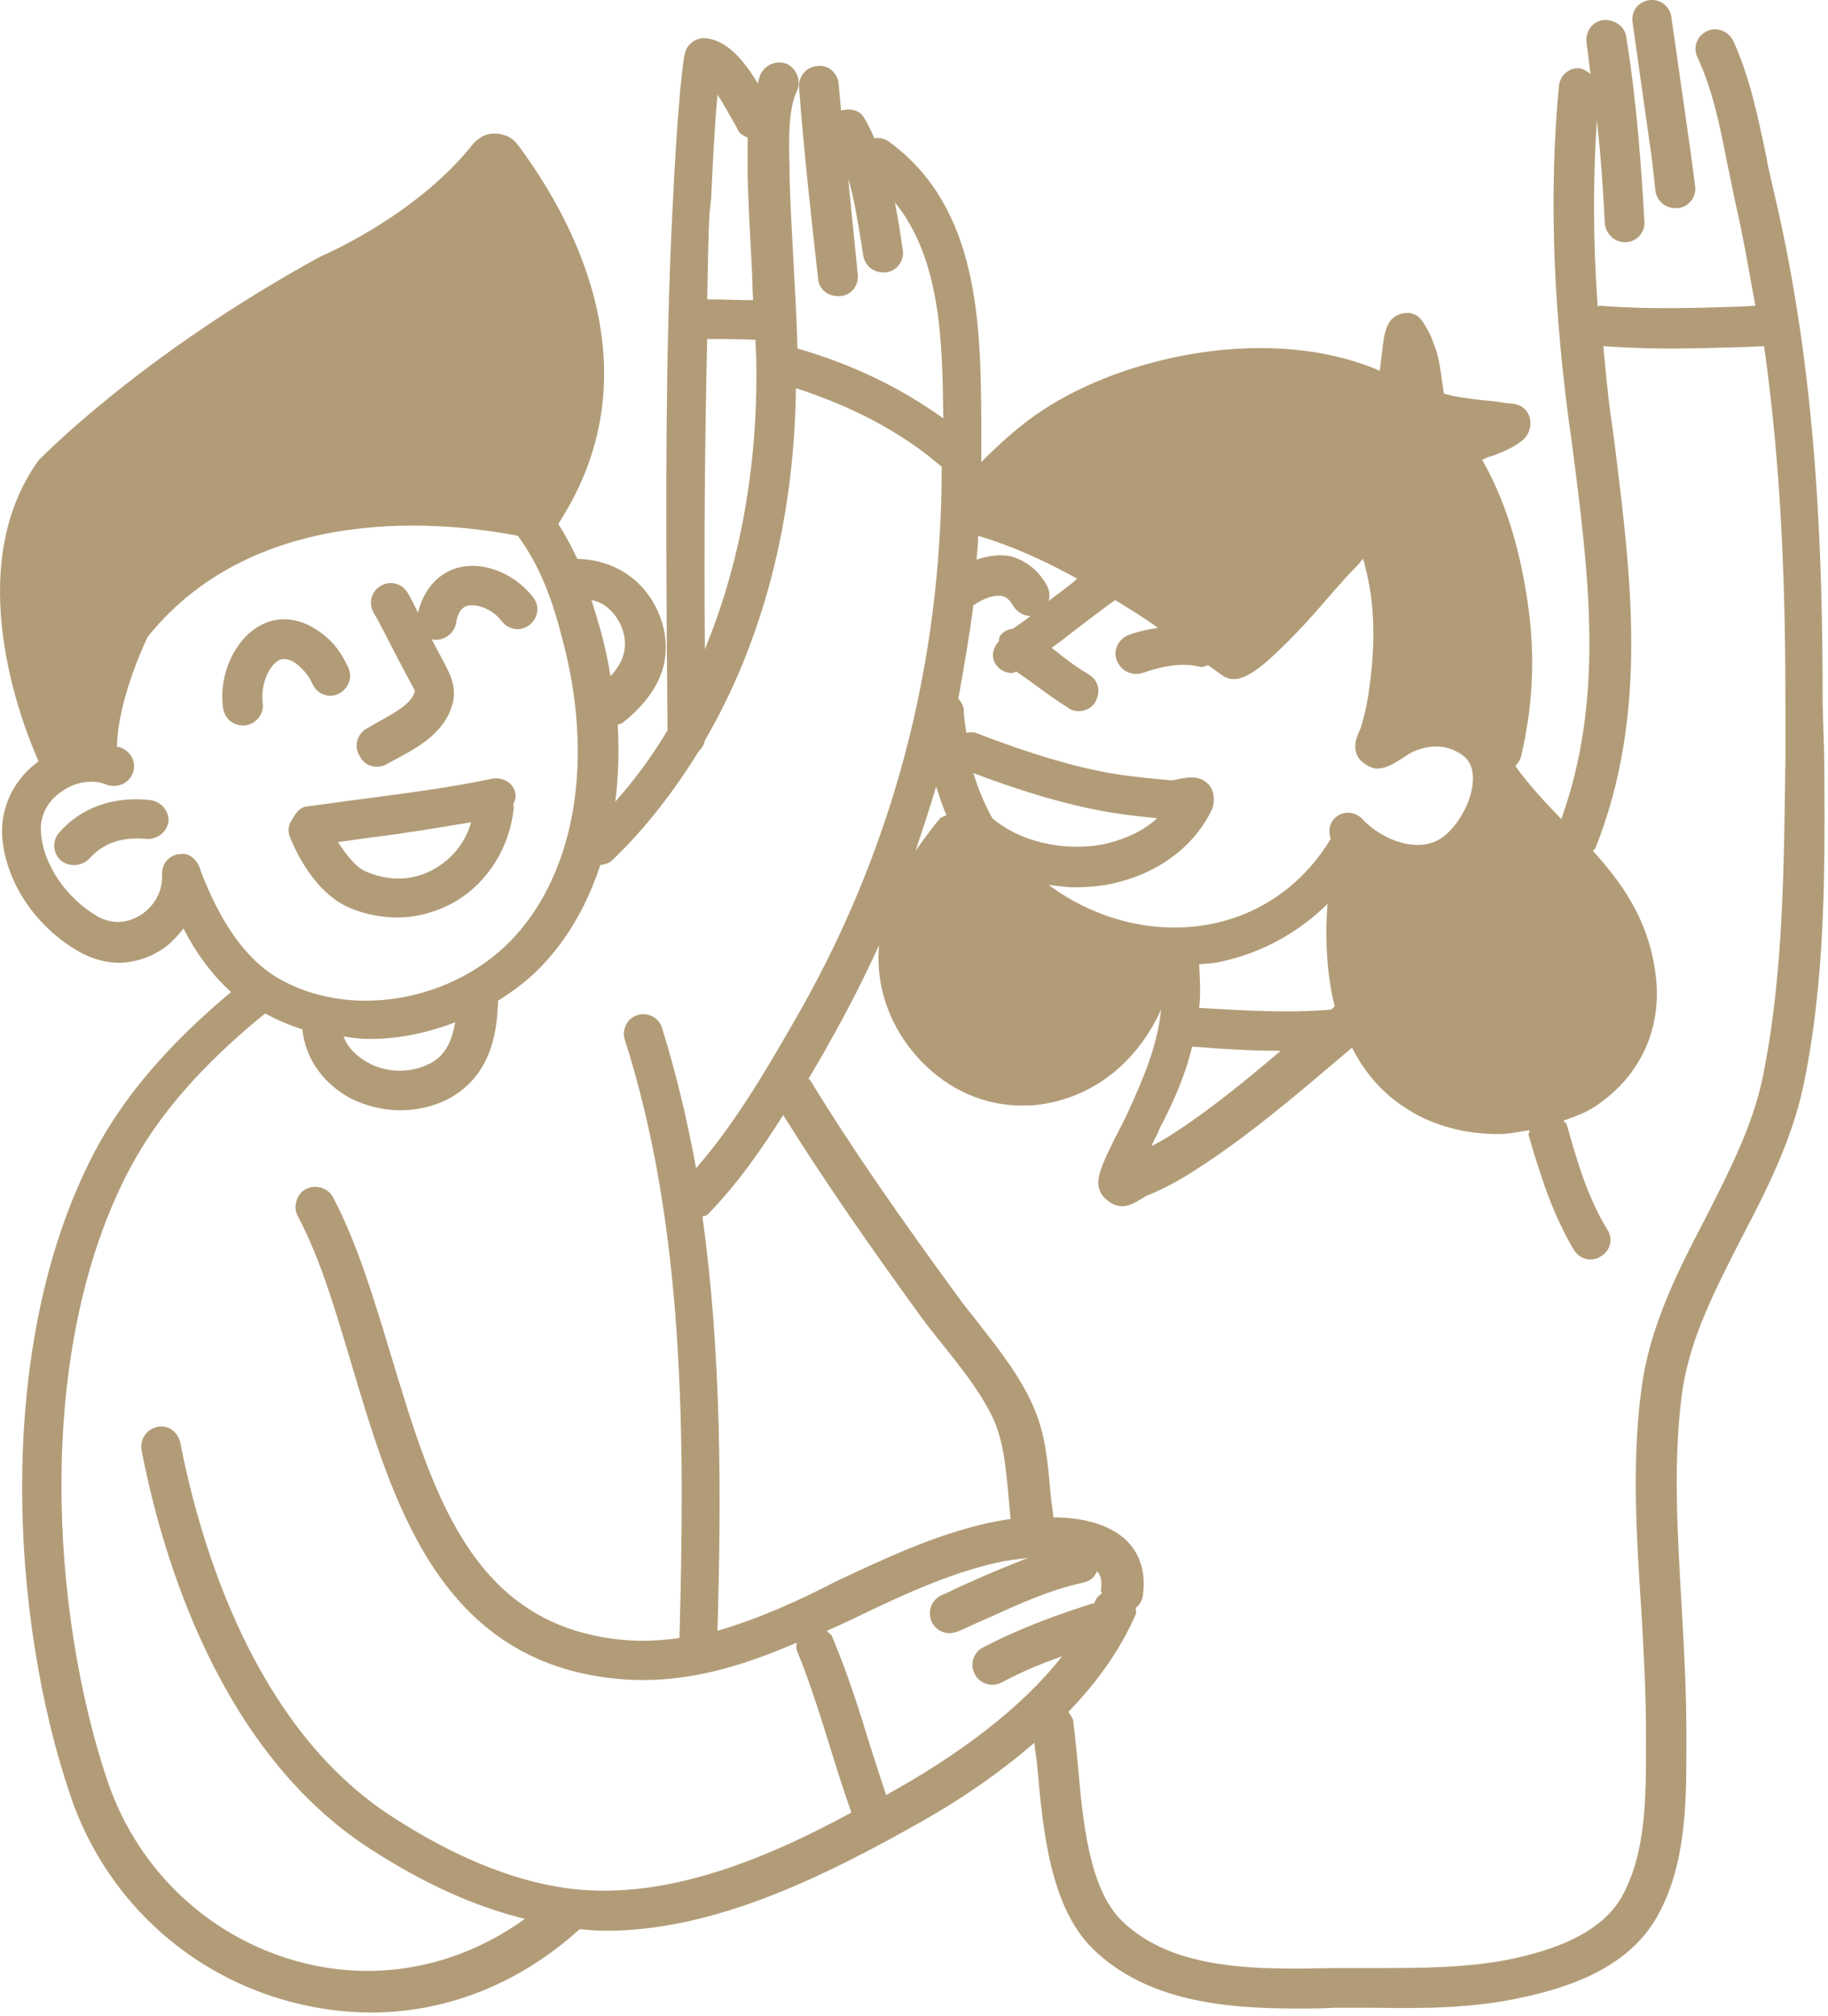 <svg width="39" height="43" viewBox="0 0 39 43" fill="none" xmlns="http://www.w3.org/2000/svg">
<path fill-rule="evenodd" clip-rule="evenodd" d="M5.605 14.998C5.554 14.591 5.74 14.202 5.943 14.084C6.078 14.016 6.247 14.067 6.433 14.253C6.517 14.338 6.602 14.439 6.669 14.591C6.771 14.812 7.024 14.896 7.227 14.795C7.43 14.693 7.532 14.439 7.43 14.236C7.312 13.982 7.177 13.779 7.008 13.627C6.551 13.204 6.01 13.085 5.554 13.339C5.013 13.627 4.658 14.388 4.759 15.099C4.793 15.319 4.962 15.471 5.182 15.471C5.199 15.471 5.216 15.471 5.233 15.471C5.469 15.438 5.638 15.218 5.605 14.998Z" fill="#B29C77"/>
<path fill-rule="evenodd" clip-rule="evenodd" d="M8.039 16.351C8.107 16.351 8.192 16.334 8.242 16.3L8.462 16.182C8.902 15.945 9.51 15.623 9.662 14.98C9.747 14.625 9.578 14.337 9.476 14.134L9.206 13.627C9.223 13.627 9.223 13.643 9.24 13.643C9.256 13.643 9.29 13.643 9.307 13.643C9.51 13.643 9.696 13.491 9.73 13.288C9.764 13.068 9.848 12.95 9.983 12.916C10.169 12.882 10.49 12.967 10.71 13.254C10.862 13.44 11.116 13.474 11.302 13.322C11.488 13.17 11.521 12.916 11.369 12.73C10.964 12.222 10.321 11.968 9.78 12.104C9.341 12.222 9.037 12.577 8.918 13.068C8.851 12.933 8.783 12.78 8.699 12.645C8.58 12.442 8.327 12.374 8.124 12.493C7.921 12.611 7.854 12.865 7.972 13.068C8.141 13.356 8.276 13.643 8.428 13.931L8.749 14.54C8.783 14.608 8.851 14.71 8.851 14.743C8.783 15.014 8.394 15.217 8.056 15.403L7.82 15.539C7.617 15.657 7.549 15.911 7.668 16.114C7.752 16.283 7.887 16.351 8.039 16.351Z" fill="#B29C77"/>
<path fill-rule="evenodd" clip-rule="evenodd" d="M10.507 16.605C9.628 16.791 8.715 16.91 7.82 17.028C7.397 17.079 6.974 17.146 6.552 17.197C6.4 17.214 6.315 17.333 6.248 17.451C6.163 17.57 6.129 17.705 6.18 17.84C6.4 18.382 6.822 19.093 7.465 19.363C7.786 19.499 8.141 19.566 8.479 19.566C8.901 19.566 9.324 19.448 9.713 19.228C10.423 18.805 10.879 18.06 10.963 17.214C10.963 17.197 10.947 17.18 10.947 17.163C10.98 17.079 11.014 17.011 10.997 16.926C10.963 16.706 10.744 16.571 10.507 16.605ZM9.29 18.517C8.834 18.788 8.31 18.805 7.803 18.585C7.6 18.5 7.397 18.246 7.211 17.959C7.448 17.925 7.684 17.891 7.938 17.857C8.631 17.773 9.341 17.654 10.051 17.536C9.932 17.959 9.662 18.297 9.29 18.517Z" fill="#B29C77"/>
<path fill-rule="evenodd" clip-rule="evenodd" d="M3.205 17.062C2.428 16.977 1.735 17.214 1.262 17.756C1.109 17.925 1.126 18.195 1.295 18.348C1.38 18.416 1.481 18.449 1.583 18.449C1.701 18.449 1.819 18.399 1.904 18.314C2.276 17.891 2.766 17.857 3.121 17.891C3.341 17.908 3.56 17.756 3.594 17.519C3.611 17.299 3.442 17.096 3.205 17.062Z" fill="#B29C77"/>
<path fill-rule="evenodd" clip-rule="evenodd" d="M38.886 15.031C38.886 11.816 38.768 7.992 37.855 4.133C37.788 3.846 37.72 3.558 37.669 3.27C37.501 2.475 37.331 1.646 36.977 0.867C36.875 0.664 36.622 0.563 36.419 0.664C36.199 0.766 36.114 1.02 36.216 1.223C36.537 1.917 36.689 2.661 36.841 3.44C36.909 3.744 36.96 4.032 37.027 4.336C37.196 5.064 37.315 5.792 37.45 6.519L37.196 6.536C36.148 6.57 35.168 6.604 34.137 6.519C34.12 6.519 34.103 6.536 34.086 6.536C33.985 5.132 33.985 3.812 34.069 2.56C34.154 3.321 34.205 4.083 34.238 4.759C34.255 4.979 34.441 5.166 34.661 5.166C34.678 5.166 34.678 5.166 34.695 5.166C34.931 5.149 35.1 4.946 35.083 4.726C35.016 3.524 34.914 2.137 34.695 0.783C34.661 0.546 34.424 0.41 34.205 0.427C33.968 0.461 33.816 0.681 33.849 0.918C33.883 1.138 33.9 1.358 33.934 1.578C33.866 1.527 33.799 1.477 33.714 1.46C33.478 1.426 33.275 1.612 33.258 1.849C33.055 3.998 33.123 6.316 33.461 8.905L33.545 9.515C33.9 12.273 34.238 14.896 33.309 17.468C32.971 17.113 32.616 16.74 32.328 16.334C32.379 16.284 32.43 16.216 32.447 16.148C32.7 15.099 32.751 14.05 32.616 13.018C32.447 11.731 32.109 10.648 31.618 9.802H31.635C31.703 9.768 31.77 9.735 31.855 9.718C32.075 9.633 32.328 9.532 32.514 9.362C32.633 9.244 32.683 9.058 32.633 8.888C32.565 8.702 32.413 8.601 32.159 8.601C32.058 8.584 31.956 8.567 31.804 8.55L31.602 8.533C31.365 8.499 31.111 8.482 30.824 8.398H30.807C30.79 8.296 30.773 8.178 30.756 8.059C30.723 7.822 30.689 7.569 30.587 7.332C30.553 7.213 30.503 7.112 30.435 6.993C30.351 6.858 30.283 6.706 30.063 6.672C29.928 6.672 29.793 6.706 29.692 6.807C29.556 6.959 29.522 7.179 29.489 7.484C29.472 7.619 29.455 7.755 29.438 7.89V7.907C27.122 6.909 23.995 7.585 22.237 8.753C21.747 9.075 21.325 9.464 20.936 9.853C20.936 9.802 20.936 9.768 20.936 9.718C20.936 9.667 20.936 9.616 20.936 9.565V8.973C20.919 6.942 20.902 4.421 18.958 3.016C18.857 2.949 18.755 2.932 18.654 2.949C18.586 2.796 18.519 2.644 18.434 2.509C18.333 2.34 18.13 2.306 17.944 2.357C17.927 2.17 17.91 1.984 17.893 1.798C17.877 1.561 17.674 1.375 17.437 1.409C17.2 1.426 17.031 1.629 17.048 1.866C17.15 3.22 17.302 4.59 17.454 5.944C17.471 6.164 17.657 6.316 17.877 6.316C17.893 6.316 17.91 6.316 17.927 6.316C18.164 6.299 18.333 6.079 18.299 5.842C18.231 5.166 18.164 4.489 18.096 3.812C18.231 4.252 18.299 4.726 18.384 5.233L18.417 5.453C18.451 5.656 18.62 5.809 18.84 5.809C18.857 5.809 18.874 5.809 18.907 5.809C19.144 5.775 19.296 5.555 19.262 5.335L19.229 5.132C19.195 4.861 19.144 4.59 19.093 4.319C20.074 5.521 20.108 7.298 20.125 8.922C19.229 8.279 18.198 7.772 17.014 7.433C16.997 6.824 16.964 6.215 16.93 5.606C16.896 4.996 16.862 4.37 16.845 3.761V3.558C16.828 3.05 16.812 2.34 16.997 1.95C17.099 1.747 17.014 1.493 16.812 1.375C16.609 1.273 16.355 1.358 16.237 1.561C16.203 1.629 16.186 1.697 16.169 1.781C15.865 1.274 15.51 0.867 15.071 0.817C14.969 0.8 14.851 0.834 14.766 0.901C14.597 1.037 14.597 1.121 14.513 1.917C14.445 2.695 14.395 3.456 14.361 4.235L14.344 4.539C14.192 7.619 14.209 10.733 14.226 13.745L14.242 15.573C13.921 16.114 13.549 16.622 13.127 17.096C13.194 16.571 13.211 16.013 13.178 15.454C13.228 15.437 13.262 15.437 13.296 15.404C13.786 15.014 14.09 14.574 14.175 14.117C14.276 13.576 14.107 13.001 13.735 12.561C13.363 12.138 12.873 11.934 12.316 11.918C12.197 11.664 12.062 11.41 11.91 11.173C14.107 7.805 12.062 4.438 11.031 3.067C10.912 2.915 10.727 2.847 10.541 2.847C10.355 2.847 10.186 2.949 10.067 3.101C8.85 4.624 6.839 5.47 6.839 5.47C2.968 7.585 0.822 9.819 0.822 9.819C-0.835 12.121 0.467 15.437 0.822 16.233C0.822 16.233 0.805 16.233 0.805 16.25C0.298 16.622 0.027 17.197 0.044 17.79C0.095 18.771 0.737 19.753 1.684 20.294C1.954 20.446 2.241 20.531 2.529 20.531C2.833 20.531 3.137 20.446 3.408 20.277C3.611 20.159 3.763 19.989 3.915 19.803C4.202 20.362 4.54 20.802 4.929 21.157C3.611 22.257 2.647 23.374 2.022 24.558C-0.142 28.671 0.23 34.543 1.498 38.282C2.241 40.499 4.05 42.158 6.298 42.716C6.839 42.851 7.38 42.919 7.921 42.919C9.543 42.919 11.098 42.293 12.366 41.142C12.552 41.159 12.738 41.176 12.924 41.176C15.223 41.176 17.521 40.059 19.702 38.824C20.446 38.401 21.291 37.842 22.068 37.166C22.085 37.352 22.119 37.521 22.136 37.741C22.254 39.044 22.406 40.668 23.319 41.565C24.468 42.682 26.142 42.834 27.663 42.834C27.934 42.834 28.221 42.834 28.474 42.818C28.762 42.818 29.032 42.818 29.32 42.818C30.351 42.834 31.416 42.834 32.48 42.597C33.41 42.395 34.695 42.005 35.337 40.905C35.979 39.788 35.979 38.435 35.979 37.233V36.962C35.979 36.083 35.929 35.169 35.878 34.272C35.793 32.766 35.692 31.226 35.878 29.77C36.03 28.569 36.588 27.52 37.163 26.386C37.686 25.388 38.21 24.355 38.464 23.205C38.954 20.903 38.937 18.5 38.92 16.182L38.886 15.031ZM25.584 21.495C25.618 21.208 25.601 20.903 25.584 20.565C25.736 20.548 25.871 20.548 26.024 20.514C26.919 20.328 27.697 19.888 28.322 19.279C28.272 19.905 28.288 20.7 28.474 21.462L28.407 21.529C27.477 21.614 26.514 21.546 25.584 21.495ZM22.373 12.815C22.406 12.713 22.39 12.595 22.339 12.493C22.119 12.087 21.798 11.934 21.578 11.867C21.341 11.816 21.088 11.85 20.834 11.934C20.851 11.765 20.868 11.596 20.868 11.427C21.612 11.647 22.305 11.968 22.981 12.341C22.795 12.51 22.575 12.662 22.373 12.815ZM20.767 12.899H20.784C21.003 12.747 21.24 12.679 21.392 12.713C21.443 12.73 21.527 12.764 21.612 12.916C21.697 13.051 21.832 13.136 21.984 13.136C21.866 13.238 21.73 13.322 21.612 13.407C21.494 13.424 21.392 13.474 21.325 13.576C21.308 13.61 21.325 13.644 21.308 13.678C21.172 13.83 21.139 14.033 21.257 14.185C21.341 14.304 21.477 14.354 21.595 14.354C21.629 14.354 21.646 14.338 21.68 14.32C21.798 14.405 21.899 14.473 22.018 14.557C22.271 14.744 22.525 14.93 22.795 15.099C22.863 15.15 22.947 15.167 23.015 15.167C23.15 15.167 23.302 15.099 23.37 14.964C23.488 14.761 23.438 14.507 23.235 14.388C22.981 14.236 22.744 14.067 22.525 13.88C22.491 13.864 22.474 13.847 22.44 13.813C22.558 13.728 22.677 13.644 22.778 13.559C23.116 13.305 23.454 13.034 23.792 12.797C24.097 12.984 24.401 13.17 24.705 13.39C24.502 13.424 24.299 13.457 24.08 13.542C23.86 13.627 23.742 13.864 23.826 14.084C23.894 14.253 24.046 14.371 24.232 14.371C24.283 14.371 24.333 14.371 24.367 14.354C24.857 14.185 25.246 14.134 25.601 14.219C25.669 14.236 25.719 14.202 25.77 14.185C25.872 14.253 25.956 14.32 26.057 14.388C26.345 14.608 26.683 14.456 27.308 13.847C27.663 13.508 27.984 13.153 28.305 12.781C28.525 12.527 28.745 12.273 28.982 12.036C28.998 12.019 29.032 11.968 29.083 11.918C29.1 11.968 29.117 12.036 29.134 12.121C29.32 12.831 29.353 13.661 29.218 14.642C29.184 14.913 29.134 15.184 29.032 15.522C28.965 15.674 28.846 15.894 28.965 16.131C29.032 16.25 29.184 16.351 29.32 16.385C29.539 16.419 29.742 16.284 29.979 16.131C30.029 16.097 30.08 16.064 30.114 16.047C30.435 15.894 30.773 15.877 31.044 16.013C31.263 16.114 31.382 16.25 31.416 16.47C31.483 16.927 31.179 17.519 30.841 17.806C30.317 18.263 29.472 17.908 29.066 17.468C28.914 17.299 28.643 17.282 28.474 17.451C28.356 17.57 28.339 17.739 28.39 17.891C27.815 18.839 26.936 19.482 25.855 19.702C24.671 19.939 23.404 19.634 22.373 18.873C22.558 18.89 22.727 18.923 22.913 18.923C23.167 18.923 23.421 18.906 23.674 18.856C24.671 18.653 25.466 18.077 25.855 17.265C25.922 17.13 25.905 16.893 25.821 16.774C25.635 16.52 25.348 16.571 25.111 16.622C25.043 16.639 24.992 16.639 24.942 16.639C24.587 16.605 24.232 16.571 23.877 16.52C22.998 16.385 21.984 16.08 20.801 15.623C20.733 15.607 20.682 15.623 20.615 15.623C20.598 15.471 20.564 15.319 20.564 15.167C20.564 15.065 20.513 14.98 20.446 14.896C20.564 14.236 20.682 13.576 20.767 12.899ZM21.172 17.451C21.003 17.146 20.868 16.825 20.767 16.487C21.882 16.91 22.88 17.197 23.742 17.333C24.046 17.384 24.367 17.417 24.688 17.451C24.299 17.806 23.826 17.942 23.522 18.01C22.66 18.162 21.747 17.942 21.172 17.451ZM19.972 16.774C20.04 16.977 20.108 17.197 20.192 17.383C20.141 17.417 20.091 17.417 20.057 17.451C19.871 17.671 19.702 17.908 19.533 18.145C19.685 17.688 19.837 17.231 19.972 16.774ZM25.432 22.325H25.5C26.108 22.375 26.717 22.409 27.325 22.409C26.564 23.052 25.787 23.695 24.959 24.22C24.823 24.305 24.705 24.372 24.57 24.44C24.587 24.389 24.604 24.355 24.621 24.322C24.671 24.22 24.722 24.135 24.722 24.102C25.06 23.459 25.297 22.9 25.432 22.325ZM15.172 4.235C15.206 3.507 15.24 2.763 15.307 2.018C15.409 2.17 15.527 2.39 15.696 2.678L15.747 2.78C15.797 2.864 15.865 2.898 15.95 2.932C15.95 3.135 15.95 3.338 15.95 3.524V3.727C15.966 4.353 16 4.979 16.034 5.606C16.051 5.876 16.051 6.147 16.068 6.401C15.747 6.401 15.443 6.384 15.121 6.384C15.104 6.384 15.104 6.384 15.088 6.384C15.104 5.775 15.104 5.149 15.138 4.539L15.172 4.235ZM15.037 13.694C15.02 11.579 15.037 9.396 15.088 7.23C15.426 7.23 15.78 7.23 16.119 7.247C16.119 7.416 16.136 7.569 16.136 7.738C16.169 9.972 15.78 12.053 15.037 13.847V13.694ZM13.076 13.068C13.279 13.305 13.38 13.627 13.313 13.914C13.279 14.084 13.178 14.253 13.025 14.422C12.975 14.101 12.907 13.796 12.823 13.474C12.755 13.238 12.687 13.018 12.62 12.797C12.806 12.831 12.958 12.933 13.076 13.068ZM4.287 18.585C4.27 18.568 4.287 18.568 4.287 18.585C4.236 18.365 4.05 18.179 3.864 18.213C3.627 18.213 3.442 18.416 3.458 18.653C3.475 19.008 3.289 19.346 2.968 19.533C2.681 19.702 2.377 19.702 2.089 19.549C1.396 19.143 0.906 18.416 0.872 17.722C0.855 17.4 1.008 17.096 1.295 16.893C1.599 16.673 1.971 16.605 2.292 16.74C2.512 16.808 2.749 16.707 2.833 16.487C2.918 16.267 2.799 16.03 2.579 15.945C2.546 15.928 2.529 15.928 2.495 15.928C2.512 14.879 3.154 13.576 3.154 13.576C5.504 10.665 9.577 11.139 11.048 11.427C11.521 12.07 11.791 12.797 12.011 13.678C12.67 16.182 12.282 18.534 10.997 19.956C9.712 21.377 7.431 21.766 5.892 20.836C5.233 20.429 4.709 19.685 4.287 18.585ZM9.712 21.8C9.645 22.189 9.51 22.494 9.205 22.663C8.817 22.883 8.276 22.9 7.853 22.663C7.701 22.579 7.447 22.409 7.329 22.105C7.481 22.122 7.633 22.155 7.786 22.155C8.445 22.172 9.104 22.037 9.712 21.8ZM12.045 40.262C10.896 40.093 9.662 39.585 8.36 38.739C5.419 36.844 4.27 32.935 3.847 30.769C3.796 30.532 3.577 30.38 3.357 30.43C3.12 30.481 2.985 30.701 3.019 30.921C3.458 33.206 4.692 37.369 7.904 39.433C9.053 40.178 10.152 40.668 11.2 40.922C9.831 41.904 8.174 42.276 6.501 41.87C4.523 41.379 2.951 39.924 2.292 37.978C1.092 34.407 0.72 28.806 2.765 24.931C3.374 23.78 4.32 22.697 5.656 21.614C5.909 21.749 6.18 21.868 6.45 21.952C6.518 22.579 6.89 23.103 7.481 23.425C7.819 23.594 8.191 23.678 8.546 23.678C8.935 23.678 9.324 23.577 9.645 23.391C10.524 22.866 10.608 21.919 10.625 21.343C10.997 21.106 11.335 20.852 11.639 20.514C12.163 19.939 12.552 19.228 12.806 18.45C12.89 18.433 12.992 18.416 13.059 18.348C13.769 17.671 14.378 16.876 14.902 16.03C14.969 15.962 15.02 15.894 15.037 15.793C16.271 13.678 16.947 11.105 16.981 8.279C18.181 8.668 19.229 9.21 20.091 9.955C20.091 14.185 19.043 18.179 16.913 21.834C16.271 22.951 15.645 24 14.851 24.914C14.665 23.898 14.428 22.9 14.124 21.919C14.056 21.699 13.82 21.58 13.6 21.648C13.38 21.715 13.262 21.953 13.33 22.172C14.614 26.183 14.614 30.667 14.496 34.932C14.04 34.999 13.566 35.016 13.076 34.949C10.034 34.543 9.222 31.818 8.343 28.907C7.988 27.74 7.633 26.538 7.109 25.54C7.008 25.337 6.738 25.252 6.535 25.354C6.332 25.455 6.247 25.726 6.349 25.929C6.839 26.843 7.16 27.96 7.515 29.144C8.377 32.038 9.357 35.304 12.941 35.778C13.211 35.812 13.465 35.829 13.718 35.829C14.902 35.829 15.966 35.473 16.997 35.033C16.997 35.084 16.981 35.135 16.997 35.186C17.302 35.93 17.538 36.709 17.775 37.47C17.893 37.859 18.029 38.266 18.164 38.655C16.136 39.755 14.04 40.55 12.045 40.262ZM15.307 34.779C15.392 31.869 15.392 28.857 14.986 25.946C15.02 25.929 15.071 25.929 15.104 25.895C15.73 25.252 16.237 24.525 16.71 23.78C17.606 25.218 18.603 26.64 19.634 28.061C19.803 28.298 19.989 28.518 20.175 28.755C20.581 29.263 20.987 29.787 21.223 30.329C21.409 30.786 21.46 31.294 21.511 31.852C21.527 32.038 21.544 32.224 21.561 32.393C21.341 32.427 21.172 32.461 21.088 32.478C19.939 32.732 18.874 33.24 17.86 33.713C17.014 34.153 16.169 34.526 15.307 34.779ZM19.262 38.079C19.144 38.147 19.026 38.215 18.907 38.282C18.789 37.944 18.688 37.605 18.57 37.25C18.333 36.472 18.079 35.676 17.758 34.915C17.741 34.847 17.674 34.83 17.64 34.779C17.843 34.695 18.046 34.593 18.231 34.509C19.212 34.035 20.226 33.561 21.274 33.324C21.477 33.273 21.713 33.257 21.933 33.223C21.511 33.392 21.088 33.561 20.682 33.747C20.48 33.832 20.294 33.933 20.091 34.018C19.871 34.12 19.787 34.356 19.871 34.576C19.939 34.729 20.091 34.83 20.26 34.83C20.311 34.83 20.378 34.813 20.429 34.796C20.632 34.712 20.834 34.61 21.037 34.526C21.747 34.204 22.406 33.9 23.133 33.747C23.268 33.713 23.353 33.629 23.404 33.51C23.471 33.578 23.522 33.68 23.488 33.916C23.488 33.933 23.505 33.95 23.505 33.984C23.471 34.018 23.421 34.035 23.387 34.103C23.37 34.136 23.353 34.17 23.336 34.204C23.319 34.204 23.302 34.187 23.285 34.204C22.592 34.424 21.781 34.712 20.97 35.135C20.767 35.236 20.682 35.507 20.801 35.71C20.868 35.846 21.02 35.93 21.172 35.93C21.24 35.93 21.308 35.913 21.375 35.879C21.815 35.642 22.237 35.473 22.66 35.321C21.747 36.489 20.378 37.436 19.262 38.079ZM37.602 23.002C37.382 24.034 36.892 24.982 36.385 25.98C35.793 27.114 35.185 28.298 35.016 29.652C34.813 31.192 34.914 32.783 35.016 34.323C35.066 35.186 35.117 36.099 35.117 36.946V37.216C35.117 38.367 35.117 39.535 34.593 40.465C34.12 41.278 33.055 41.599 32.294 41.768C31.331 41.971 30.351 41.971 29.303 41.971C29.049 41.971 28.762 41.971 28.474 41.971C26.852 42.005 25.026 42.039 23.928 40.956C23.235 40.279 23.099 38.824 22.998 37.656C22.964 37.301 22.93 36.979 22.897 36.692C22.88 36.624 22.829 36.573 22.795 36.506C23.387 35.896 23.894 35.203 24.232 34.424C24.249 34.39 24.232 34.34 24.232 34.289C24.316 34.221 24.367 34.136 24.384 34.018C24.468 33.409 24.232 33.036 24.012 32.833C23.623 32.478 23.032 32.36 22.474 32.36C22.457 32.173 22.423 31.987 22.406 31.784C22.356 31.192 22.305 30.583 22.051 30.007C21.764 29.347 21.308 28.772 20.885 28.231C20.716 28.011 20.53 27.791 20.378 27.571C19.229 25.997 18.215 24.558 17.285 23.035C17.268 23.018 17.251 23.018 17.251 23.002C17.403 22.748 17.555 22.494 17.691 22.24C18.079 21.563 18.434 20.852 18.755 20.159C18.671 21.039 18.992 21.952 19.668 22.646C20.26 23.256 21.02 23.577 21.798 23.577C21.916 23.577 22.035 23.577 22.153 23.56C23.336 23.408 24.266 22.646 24.773 21.529C24.688 22.291 24.435 22.917 24.029 23.797L23.945 23.966C23.454 24.914 23.336 25.201 23.505 25.472C23.573 25.574 23.708 25.675 23.826 25.709C23.86 25.709 23.894 25.726 23.928 25.726C24.114 25.726 24.283 25.608 24.452 25.506C24.79 25.371 25.145 25.185 25.483 24.965C26.598 24.254 27.629 23.374 28.627 22.528L28.846 22.342C29.1 22.849 29.472 23.306 30.013 23.645C30.587 24.017 31.28 24.186 31.973 24.186C32.193 24.186 32.413 24.135 32.633 24.102C32.633 24.152 32.599 24.186 32.616 24.22C32.852 25.032 33.123 25.895 33.579 26.657C33.664 26.792 33.799 26.86 33.934 26.86C34.002 26.86 34.086 26.843 34.154 26.792C34.357 26.674 34.424 26.42 34.289 26.217C33.883 25.557 33.647 24.778 33.427 23.983C33.41 23.949 33.376 23.932 33.359 23.898C33.596 23.814 33.833 23.729 34.035 23.594C35.033 22.934 35.506 21.851 35.303 20.649C35.134 19.566 34.593 18.822 33.985 18.145C34.002 18.128 34.019 18.111 34.035 18.094C35.185 15.217 34.796 12.273 34.441 9.413L34.357 8.804C34.289 8.313 34.255 7.856 34.205 7.382C34.678 7.416 35.151 7.433 35.624 7.433C36.165 7.433 36.706 7.416 37.264 7.399L37.636 7.382C38.025 10.107 38.092 12.747 38.092 15.065V16.182C38.058 18.433 38.058 20.785 37.602 23.002Z" fill="#B29C77"/>
<path fill-rule="evenodd" clip-rule="evenodd" d="M35.32 4.083C35.354 4.286 35.523 4.438 35.743 4.438C35.76 4.438 35.776 4.438 35.81 4.438C36.047 4.404 36.199 4.184 36.165 3.964L36.064 3.203C35.929 2.255 35.793 1.307 35.658 0.36C35.624 0.123 35.405 -0.03 35.185 0.004C34.948 0.038 34.796 0.241 34.83 0.478C34.965 1.426 35.1 2.373 35.236 3.338L35.32 4.083Z" fill="#B29C77"/>
</svg>
